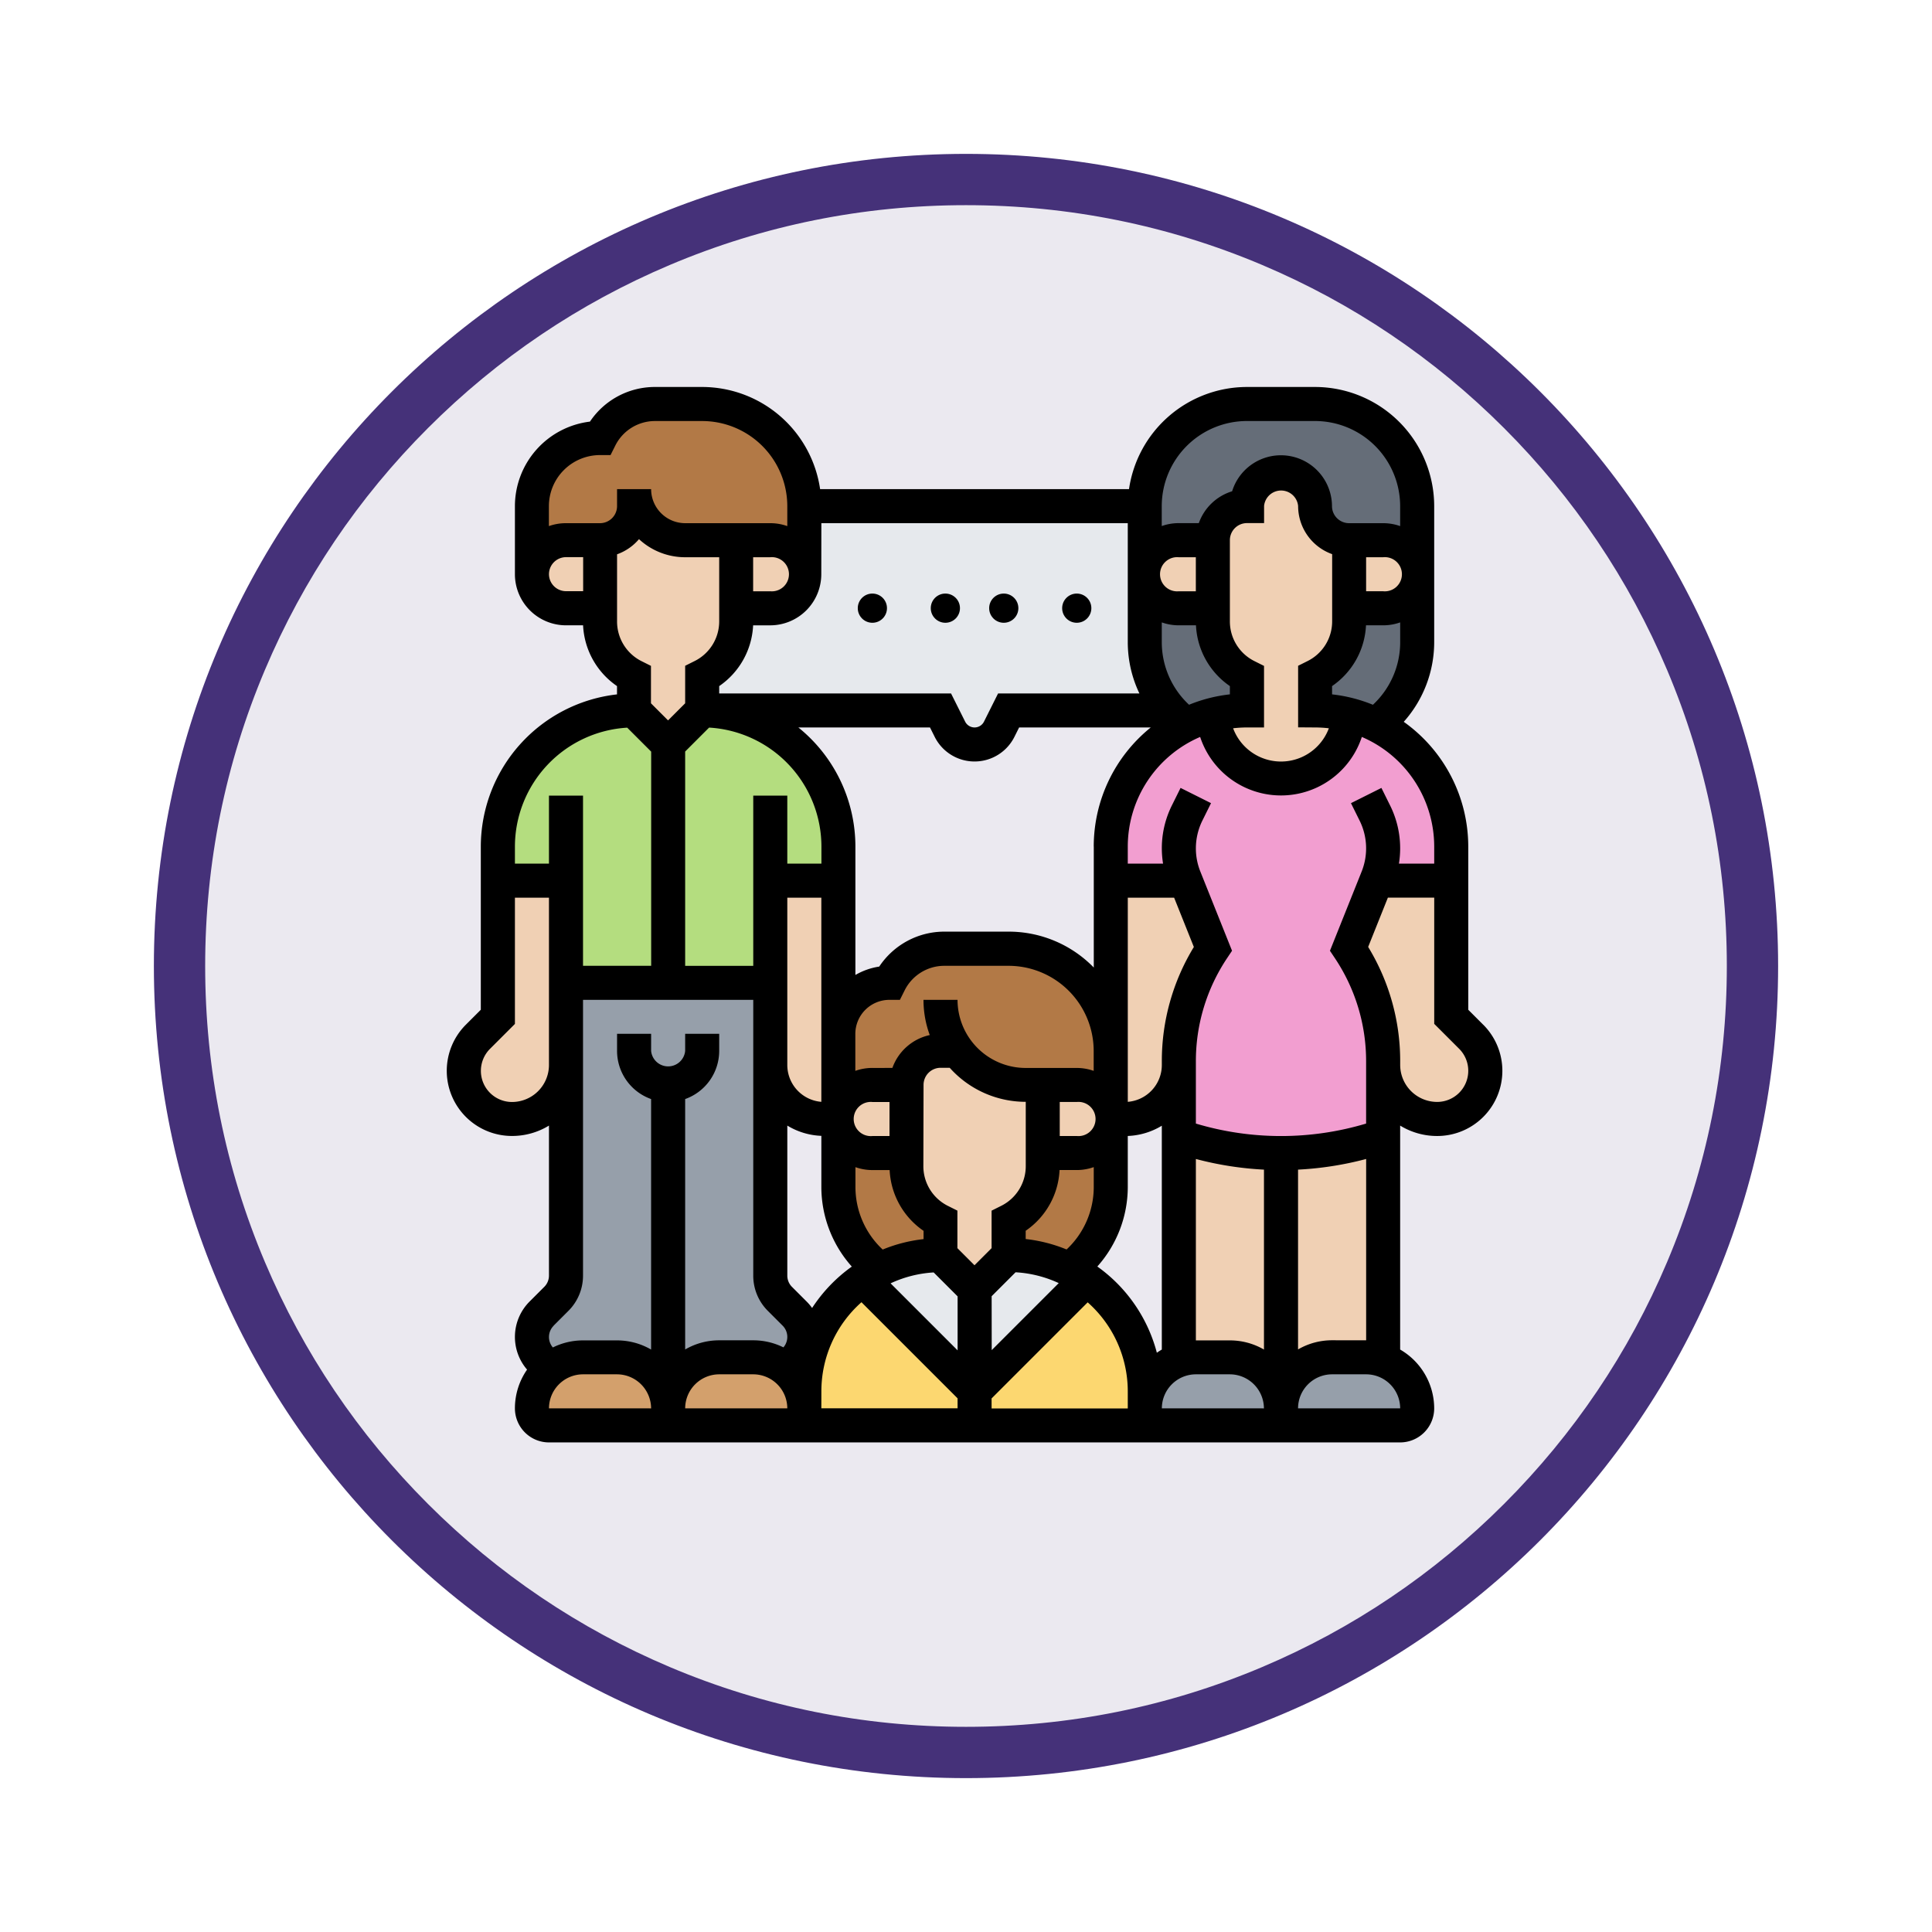 <svg xmlns="http://www.w3.org/2000/svg" xmlns:xlink="http://www.w3.org/1999/xlink" width="113" height="113" viewBox="0 0 113 113">
  <defs>
    <filter id="Trazado_982547" x="0" y="0" width="113" height="113" filterUnits="userSpaceOnUse">
      <feOffset dy="3" input="SourceAlpha"/>
      <feGaussianBlur stdDeviation="3" result="blur"/>
      <feFlood flood-opacity="0.161"/>
      <feComposite operator="in" in2="blur"/>
      <feComposite in="SourceGraphic"/>
    </filter>
  </defs>
  <g id="Grupo_1208197" data-name="Grupo 1208197" transform="translate(-3762.151 -1221.756)">
    <g id="Grupo_1207793" data-name="Grupo 1207793" transform="translate(3771.151 1227.756)">
      <g id="Grupo_1201923" data-name="Grupo 1201923" transform="translate(0 0)">
        <g id="Grupo_1176928" data-name="Grupo 1176928" transform="translate(0 0)">
          <g id="Grupo_1172322" data-name="Grupo 1172322">
            <g id="Grupo_1164700" data-name="Grupo 1164700">
              <g id="Grupo_1160931" data-name="Grupo 1160931">
                <g id="Grupo_1160749" data-name="Grupo 1160749">
                  <g id="Grupo_1158891" data-name="Grupo 1158891">
                    <g id="Grupo_1157406" data-name="Grupo 1157406">
                      <g id="Grupo_1155793" data-name="Grupo 1155793">
                        <g id="Grupo_1154704" data-name="Grupo 1154704">
                          <g id="Grupo_1150790" data-name="Grupo 1150790">
                            <g id="Grupo_1154214" data-name="Grupo 1154214" transform="translate(0)">
                              <g id="Grupo_1152583" data-name="Grupo 1152583">
                                <g id="Grupo_1146973" data-name="Grupo 1146973">
                                  <g id="Grupo_1146954" data-name="Grupo 1146954">
                                    <g transform="matrix(1, 0, 0, 1, -9, -6)" filter="url(#Trazado_982547)">
                                      <g id="Trazado_982547-2" data-name="Trazado 982547" transform="translate(9 6)" fill="#ebe9f0">
                                        <path d="M 47.5 93.5 C 41.289 93.5 35.265 92.284 29.595 89.886 C 24.118 87.569 19.198 84.252 14.973 80.027 C 10.748 75.802 7.431 70.882 5.114 65.405 C 2.716 59.735 1.5 53.711 1.5 47.5 C 1.5 41.289 2.716 35.265 5.114 29.595 C 7.431 24.118 10.748 19.198 14.973 14.973 C 19.198 10.748 24.118 7.431 29.595 5.114 C 35.265 2.716 41.289 1.5 47.5 1.5 C 53.711 1.5 59.735 2.716 65.405 5.114 C 70.882 7.431 75.802 10.748 80.027 14.973 C 84.252 19.198 87.569 24.118 89.886 29.595 C 92.284 35.265 93.5 41.289 93.5 47.5 C 93.5 53.711 92.284 59.735 89.886 65.405 C 87.569 70.882 84.252 75.802 80.027 80.027 C 75.802 84.252 70.882 87.569 65.405 89.886 C 59.735 92.284 53.711 93.5 47.5 93.5 Z" stroke="none"/>
                                        <path d="M 47.5 3 C 41.491 3 35.664 4.176 30.18 6.496 C 24.881 8.737 20.122 11.946 16.034 16.034 C 11.946 20.121 8.737 24.881 6.496 30.179 C 4.176 35.664 3 41.491 3 47.5 C 3 53.509 4.176 59.336 6.496 64.82 C 8.737 70.119 11.946 74.878 16.034 78.966 C 20.122 83.054 24.881 86.263 30.18 88.504 C 35.664 90.824 41.491 92 47.5 92 C 53.509 92 59.336 90.824 64.82 88.504 C 70.119 86.263 74.878 83.054 78.966 78.966 C 83.054 74.878 86.263 70.119 88.504 64.82 C 90.824 59.336 92 53.509 92 47.5 C 92 41.491 90.824 35.664 88.504 30.179 C 86.263 24.881 83.054 20.121 78.966 16.034 C 74.878 11.946 70.119 8.737 64.82 6.496 C 59.336 4.176 53.509 3 47.5 3 M 47.5 -7.62939453125e-06 C 73.734 -7.62939453125e-06 95 21.266 95 47.5 C 95 73.733 73.734 95 47.5 95 C 21.266 95 7.62939453125e-06 73.733 7.62939453125e-06 47.5 C 7.62939453125e-06 21.266 21.266 -7.62939453125e-06 47.5 -7.62939453125e-06 Z" stroke="none" fill="#453179"/>
                                      </g>
                                    </g>
                                  </g>
                                </g>
                              </g>
                            </g>
                          </g>
                        </g>
                      </g>
                    </g>
                  </g>
                </g>
              </g>
            </g>
          </g>
        </g>
      </g>
    </g>
    <g id="labor_6843581" transform="translate(3788.285 1244.39)">
      <g id="Grupo_1208054" data-name="Grupo 1208054" transform="translate(0.996 0.996)">
        <g id="Grupo_1208023" data-name="Grupo 1208023" transform="translate(13.94 5.974)">
          <path id="Trazado_1052223" data-name="Trazado 1052223" d="M147.409,67.948h-9.487l-.55,1.1a1.61,1.61,0,0,1-2.883,0l-.55-1.1H120V65.957a3.6,3.6,0,0,0,1.991-3.222v-.76h1.991a1.991,1.991,0,0,0,1.991-1.991V56h19.914v7.966A5.95,5.95,0,0,0,147.409,67.948Z" transform="translate(-120 -56)" fill="#e6e9ed"/>
        </g>
        <g id="Grupo_1208024" data-name="Grupo 1208024" transform="translate(3.983)">
          <path id="Trazado_1052224" data-name="Trazado 1052224" d="M55.931,13.974v3.983a1.989,1.989,0,0,0-1.991-1.991H48.961a2.988,2.988,0,0,1-2.987-2.987v1a1.991,1.991,0,0,1-1.991,1.991H41.991A1.991,1.991,0,0,0,40,17.957V13.974a3.983,3.983,0,0,1,3.983-3.983A3.6,3.6,0,0,1,47.205,8h2.752A5.974,5.974,0,0,1,55.931,13.974Z" transform="translate(-40 -8)" fill="#b27946"/>
        </g>
        <g id="Grupo_1208025" data-name="Grupo 1208025" transform="translate(49.785 9.957)">
          <path id="Trazado_1052225" data-name="Trazado 1052225" d="M413.974,88v3.983a5.967,5.967,0,0,1-2.432,4.812,7.873,7.873,0,0,0-1.558-.58A7.965,7.965,0,0,0,408,95.966V93.974a3.6,3.6,0,0,0,1.991-3.222v-.76h1.991A1.991,1.991,0,0,0,413.974,88Z" transform="translate(-408 -88)" fill="#656d78"/>
        </g>
        <g id="Grupo_1208026" data-name="Grupo 1208026" transform="translate(39.828 9.957)">
          <path id="Trazado_1052226" data-name="Trazado 1052226" d="M333.974,93.974v1.991a7.965,7.965,0,0,0-1.984.249,7.871,7.871,0,0,0-1.558.58,6.055,6.055,0,0,1-.911-.829A5.95,5.95,0,0,1,328,91.983V88a1.989,1.989,0,0,0,1.991,1.991h1.991v.76A3.6,3.6,0,0,0,333.974,93.974Z" transform="translate(-328 -88)" fill="#656d78"/>
        </g>
        <g id="Grupo_1208027" data-name="Grupo 1208027" transform="translate(39.828 0)">
          <path id="Trazado_1052227" data-name="Trazado 1052227" d="M343.931,13.974v3.983a1.989,1.989,0,0,0-1.991-1.991h-1.991a1.991,1.991,0,0,1-1.991-1.991,1.991,1.991,0,1,0-3.983,0,1.989,1.989,0,0,0-1.991,1.991h-1.991A1.991,1.991,0,0,0,328,17.957V13.974A5.974,5.974,0,0,1,333.974,8h3.983A5.974,5.974,0,0,1,343.931,13.974Z" transform="translate(-328 -8)" fill="#656d78"/>
        </g>
        <g id="Grupo_1208028" data-name="Grupo 1208028" transform="translate(15.931 7.966)">
          <path id="Trazado_1052228" data-name="Trazado 1052228" d="M139.4,72.582a1.993,1.993,0,0,1-1.409,3.4H136V72h1.991A1.99,1.99,0,0,1,139.4,72.582Z" transform="translate(-136 -72)" fill="#f0d0b4"/>
        </g>
        <g id="Grupo_1208029" data-name="Grupo 1208029" transform="translate(3.983 7.966)">
          <path id="Trazado_1052229" data-name="Trazado 1052229" d="M43.983,72v3.983H41.991a1.991,1.991,0,0,1,0-3.983Z" transform="translate(-40 -72)" fill="#f0d0b4"/>
        </g>
        <g id="Grupo_1208030" data-name="Grupo 1208030" transform="translate(7.966 4.979)">
          <path id="Trazado_1052230" data-name="Trazado 1052230" d="M79.966,54.97v.76a3.6,3.6,0,0,1-1.991,3.222v1.991l-1.991,1.991-1.991-1.991V58.953A3.6,3.6,0,0,1,72,55.73V50.987A1.991,1.991,0,0,0,73.991,49V48a2.988,2.988,0,0,0,2.987,2.987h2.987Z" transform="translate(-72 -48)" fill="#f0d0b4"/>
        </g>
        <g id="Grupo_1208031" data-name="Grupo 1208031" transform="translate(1.991 17.923)">
          <path id="Trazado_1052231" data-name="Trazado 1052231" d="M27.983,161.957H24v-1.991A7.965,7.965,0,0,1,31.966,152l1.991,1.991L35.948,152a7.965,7.965,0,0,1,7.966,7.966v1.991H39.931v5.974H27.983Z" transform="translate(-24 -152)" fill="#b4dd7f"/>
        </g>
        <g id="Grupo_1208032" data-name="Grupo 1208032" transform="translate(3.983 33.854)">
          <path id="Trazado_1052232" data-name="Trazado 1052232" d="M48.841,302.78a2.982,2.982,0,0,0-.875,2.112,2.987,2.987,0,0,0-2.987-2.987H42.987a2.98,2.98,0,0,0-1.792.6l-.128-.065a1.929,1.929,0,0,1-.5-3.089l.861-.861a1.928,1.928,0,0,0,.565-1.364V280H53.94v17.124a1.928,1.928,0,0,0,.565,1.364l.861.861a1.929,1.929,0,0,1-.5,3.089l-.128.065a2.98,2.98,0,0,0-1.792-.6H50.953a2.982,2.982,0,0,0-2.112.875Z" transform="translate(-40 -280)" fill="#969faa"/>
        </g>
        <g id="Grupo_1208033" data-name="Grupo 1208033" transform="translate(11.948 55.759)">
          <path id="Trazado_1052233" data-name="Trazado 1052233" d="M111.966,458.987a.994.994,0,0,1-1,1H105a1,1,0,0,1-1-1A2.987,2.987,0,0,1,106.987,456h1.991a2.987,2.987,0,0,1,2.987,2.987Z" transform="translate(-104 -456)" fill="#d3a06c"/>
        </g>
        <g id="Grupo_1208034" data-name="Grupo 1208034" transform="translate(3.983 55.759)">
          <path id="Trazado_1052234" data-name="Trazado 1052234" d="M47.966,458.987a1,1,0,0,1-1,1H41a.994.994,0,0,1-1-1A2.987,2.987,0,0,1,42.987,456h1.991a2.987,2.987,0,0,1,2.987,2.987Z" transform="translate(-40 -456)" fill="#d3a06c"/>
        </g>
        <g id="Grupo_1208035" data-name="Grupo 1208035" transform="translate(21.905 31.863)">
          <path id="Trazado_1052235" data-name="Trazado 1052235" d="M190.97,269.974h-1a1.991,1.991,0,0,0-1.991,1.991h-1.991A1.991,1.991,0,0,0,184,273.957v-4.979a2.987,2.987,0,0,1,2.987-2.987A3.6,3.6,0,0,1,190.209,264h3.748a5.974,5.974,0,0,1,5.974,5.974v3.983a1.989,1.989,0,0,0-1.991-1.991h-2.987A4.97,4.97,0,0,1,190.97,269.974Z" transform="translate(-184 -264)" fill="#b27946"/>
        </g>
        <g id="Grupo_1208036" data-name="Grupo 1208036" transform="translate(31.863 41.82)">
          <path id="Trazado_1052236" data-name="Trazado 1052236" d="M269.974,344v3.983a5.966,5.966,0,0,1-2.432,4.812,7.935,7.935,0,0,0-3.542-.829v-1.991a3.6,3.6,0,0,0,1.991-3.222v-.76h1.991A1.991,1.991,0,0,0,269.974,344Z" transform="translate(-264 -344)" fill="#b27946"/>
        </g>
        <g id="Grupo_1208037" data-name="Grupo 1208037" transform="translate(21.905 41.82)">
          <path id="Trazado_1052237" data-name="Trazado 1052237" d="M189.974,349.974v1.991a7.935,7.935,0,0,0-3.542.829A5.966,5.966,0,0,1,184,347.983V344a1.989,1.989,0,0,0,1.991,1.991h1.991v.76A3.6,3.6,0,0,0,189.974,349.974Z" transform="translate(-184 -344)" fill="#b27946"/>
        </g>
        <g id="Grupo_1208038" data-name="Grupo 1208038" transform="translate(19.914 51.21)">
          <path id="Trazado_1052238" data-name="Trazado 1052238" d="M187.914,426.986v1H168v-1.991a7.969,7.969,0,0,1,3.417-6.541l6.541,6.541,6.541-6.541a7.969,7.969,0,0,1,3.416,6.541Z" transform="translate(-168 -419.45)" fill="#fcd770"/>
        </g>
        <g id="Grupo_1208039" data-name="Grupo 1208039" transform="translate(23.331 49.785)">
          <path id="Trazado_1052239" data-name="Trazado 1052239" d="M208.531,409.425l-6.541,6.541-6.541-6.541a7.851,7.851,0,0,1,1.007-.6A7.935,7.935,0,0,1,200,408l1.991,1.991L203.982,408a7.935,7.935,0,0,1,3.542.829A7.852,7.852,0,0,1,208.531,409.425Z" transform="translate(-195.45 -408)" fill="#e6e9ed"/>
        </g>
        <g id="Grupo_1208040" data-name="Grupo 1208040" transform="translate(47.794 55.759)">
          <path id="Trazado_1052240" data-name="Trazado 1052240" d="M399.966,458.987a1,1,0,0,1-1,1H393a.994.994,0,0,1-1-1A2.988,2.988,0,0,1,394.987,456h1.991a2.987,2.987,0,0,1,2.987,2.987Z" transform="translate(-392 -456)" fill="#969faa"/>
        </g>
        <g id="Grupo_1208041" data-name="Grupo 1208041" transform="translate(39.828 55.759)">
          <path id="Trazado_1052241" data-name="Trazado 1052241" d="M335.966,458.987a1,1,0,0,1-1,1H329a.994.994,0,0,1-1-1A2.986,2.986,0,0,1,330.987,456h1.991a2.987,2.987,0,0,1,2.987,2.987Z" transform="translate(-328 -456)" fill="#969faa"/>
        </g>
        <g id="Grupo_1208042" data-name="Grupo 1208042" transform="translate(41.82 42.815)">
          <path id="Trazado_1052242" data-name="Trazado 1052242" d="M355.948,352v13.115a2.966,2.966,0,0,0-1-.171h-1.991a2.988,2.988,0,0,0-2.987,2.987,2.987,2.987,0,0,0-2.987-2.987H345a2.967,2.967,0,0,0-1,.171V352l.153.051a18.409,18.409,0,0,0,11.642,0Z" transform="translate(-344 -352)" fill="#f0d0b4"/>
        </g>
        <g id="Grupo_1208043" data-name="Grupo 1208043" transform="translate(37.837 18.172)">
          <path id="Trazado_1052243" data-name="Trazado 1052243" d="M316.381,163.708H312v-1.991A7.966,7.966,0,0,1,317.982,154a3.983,3.983,0,0,0,7.951,0,7.873,7.873,0,0,1,1.558.58,7.963,7.963,0,0,1,4.423,7.137v1.991h-4.381l-1.593,3.983a11.865,11.865,0,0,1,1.991,6.577v4.376l-.153.051a18.407,18.407,0,0,1-11.642,0l-.153-.051v-4.376a11.865,11.865,0,0,1,1.991-6.577Z" transform="translate(-312 -154)" fill="#f29ed0"/>
        </g>
        <g id="Grupo_1208044" data-name="Grupo 1208044" transform="translate(0 27.88)">
          <path id="Trazado_1052244" data-name="Trazado 1052244" d="M13.974,237.974v4.808a3.157,3.157,0,0,1-3.158,3.158,2.816,2.816,0,0,1-1.991-4.808l1.166-1.166V232h3.983Z" transform="translate(-8 -232)" fill="#f0d0b4"/>
        </g>
        <g id="Grupo_1208045" data-name="Grupo 1208045" transform="translate(17.923 27.88)">
          <path id="Trazado_1052245" data-name="Trazado 1052245" d="M155.983,240.961v4.855a2.782,2.782,0,0,1-.825.123A3.157,3.157,0,0,1,152,242.782V232h3.983Z" transform="translate(-152 -232)" fill="#f0d0b4"/>
        </g>
        <g id="Grupo_1208046" data-name="Grupo 1208046" transform="translate(51.777 27.88)">
          <path id="Trazado_1052246" data-name="Trazado 1052246" d="M431.752,242.045a2.817,2.817,0,0,1-2.6,3.894,3.158,3.158,0,0,1-3.158-3.158v-.223A11.865,11.865,0,0,0,424,235.983L425.593,232h4.381v7.966l1.166,1.166A2.831,2.831,0,0,1,431.752,242.045Z" transform="translate(-424 -232)" fill="#f0d0b4"/>
        </g>
        <g id="Grupo_1208047" data-name="Grupo 1208047" transform="translate(37.837 27.88)">
          <path id="Trazado_1052247" data-name="Trazado 1052247" d="M316.381,232l1.593,3.983a11.865,11.865,0,0,0-1.991,6.577v.223a3.157,3.157,0,0,1-3.158,3.158,2.782,2.782,0,0,1-.825-.123V232Z" transform="translate(-312 -232)" fill="#f0d0b4"/>
        </g>
        <g id="Grupo_1208048" data-name="Grupo 1208048" transform="translate(33.854 39.828)">
          <path id="Trazado_1052248" data-name="Trazado 1052248" d="M283.4,328.582a1.993,1.993,0,0,1-1.409,3.4H280V328h1.991A1.99,1.99,0,0,1,283.4,328.582Z" transform="translate(-280 -328)" fill="#f0d0b4"/>
        </g>
        <g id="Grupo_1208049" data-name="Grupo 1208049" transform="translate(25.888 37.837)">
          <path id="Trazado_1052249" data-name="Trazado 1052249" d="M223.966,317.974v.76a3.6,3.6,0,0,1-1.991,3.222v1.991l-1.991,1.991-1.991-1.991v-1.991A3.6,3.6,0,0,1,216,318.735v-4.743A1.991,1.991,0,0,1,217.991,312h1a4.97,4.97,0,0,0,3.983,1.991h1Z" transform="translate(-216 -312)" fill="#f0d0b4"/>
        </g>
        <g id="Grupo_1208050" data-name="Grupo 1208050" transform="translate(21.905 39.828)">
          <path id="Trazado_1052250" data-name="Trazado 1052250" d="M187.983,328v3.983h-1.991a1.991,1.991,0,1,1,0-3.983Z" transform="translate(-184 -328)" fill="#f0d0b4"/>
        </g>
        <g id="Grupo_1208051" data-name="Grupo 1208051" transform="translate(51.777 7.966)">
          <path id="Trazado_1052251" data-name="Trazado 1052251" d="M427.4,72.582a1.993,1.993,0,0,1-1.409,3.4H424V72h1.991A1.99,1.99,0,0,1,427.4,72.582Z" transform="translate(-424 -72)" fill="#f0d0b4"/>
        </g>
        <g id="Grupo_1208052" data-name="Grupo 1208052" transform="translate(43.811 3.983)">
          <path id="Trazado_1052252" data-name="Trazado 1052252" d="M367.966,47.966v.76a3.6,3.6,0,0,1-1.991,3.222V53.94a7.964,7.964,0,0,1,1.984.249,3.983,3.983,0,0,1-7.951,0,7.964,7.964,0,0,1,1.984-.249V51.948A3.6,3.6,0,0,1,360,48.726V43.983a1.989,1.989,0,0,1,1.991-1.991,1.991,1.991,0,1,1,3.983,0,1.991,1.991,0,0,0,1.991,1.991Z" transform="translate(-360 -40)" fill="#f0d0b4"/>
        </g>
        <g id="Grupo_1208053" data-name="Grupo 1208053" transform="translate(39.828 7.966)">
          <path id="Trazado_1052253" data-name="Trazado 1052253" d="M331.983,72v3.983h-1.991a1.991,1.991,0,0,1,0-3.983Z" transform="translate(-328 -72)" fill="#f0d0b4"/>
        </g>
      </g>
      <g id="Grupo_1208055" data-name="Grupo 1208055" transform="translate(0 0)">
        <path id="Trazado_1052254" data-name="Trazado 1052254" d="M60.617,37.3l-.875-.875V26.884a8.956,8.956,0,0,0-3.773-7.3,7,7,0,0,0,1.781-4.647V6.97A6.978,6.978,0,0,0,50.781,0H46.8a6.98,6.98,0,0,0-6.9,5.974H21.833A6.98,6.98,0,0,0,14.936,0H12.184A4.569,4.569,0,0,0,8.371,2.026,4.986,4.986,0,0,0,3.983,6.97v3.983A2.991,2.991,0,0,0,6.97,13.94h1a4.564,4.564,0,0,0,1.984,3.554v.486a8.973,8.973,0,0,0-7.966,8.9v9.545l-.875.875a3.812,3.812,0,0,0,2.7,6.507A4.128,4.128,0,0,0,5.974,43.2v8.771a.928.928,0,0,1-.273.66l-.861.861a2.927,2.927,0,0,0-.146,3.981,3.96,3.96,0,0,0-.711,2.267,1.994,1.994,0,0,0,1.991,1.991H55.759a1.994,1.994,0,0,0,1.991-1.991A3.984,3.984,0,0,0,55.759,56.3V43.2a4.129,4.129,0,0,0,2.162.609,3.812,3.812,0,0,0,2.7-6.507Zm-2.866-10.42v1H55.687a5.622,5.622,0,0,0-.524-3.42l-.5-1.009-1.781.891.5,1.009a3.65,3.65,0,0,1,.125,2.99l-1.854,4.634.291.436a10.827,10.827,0,0,1,1.824,6.025v3.646a17.356,17.356,0,0,1-9.957,0V39.435a10.828,10.828,0,0,1,1.824-6.025l.291-.436-1.854-4.634a3.632,3.632,0,0,1-.261-1.356,3.669,3.669,0,0,1,.386-1.634l.5-1.009-1.781-.891-.5,1.008a5.623,5.623,0,0,0-.524,3.42H39.828v-1a6.98,6.98,0,0,1,4.233-6.409,4.978,4.978,0,0,0,9.457,0,6.98,6.98,0,0,1,4.233,6.409Zm-16.224,29.6a8.989,8.989,0,0,0-3.48-5.037A7,7,0,0,0,39.828,46.8V43.807a4.126,4.126,0,0,0,1.991-.6V56.3q-.15.087-.292.187ZM21.364,53.868a2.951,2.951,0,0,0-.315-.373l-.861-.861a.927.927,0,0,1-.273-.66V43.2a4.126,4.126,0,0,0,1.991.6V46.8a7,7,0,0,0,1.781,4.647,9.033,9.033,0,0,0-2.323,2.423ZM11.24,8.9a3.967,3.967,0,0,0,2.7,1.058h1.991V13.7a2.593,2.593,0,0,1-1.441,2.332l-.55.275v2.194l-1,1-1-1V16.312l-.55-.275A2.593,2.593,0,0,1,9.957,13.7V9.786A3,3,0,0,0,11.24,8.9Zm10.666-.933H39.828v6.97a6.963,6.963,0,0,0,.68,2.987H32.243l-.826,1.651a.616.616,0,0,1-1.1,0l-.826-1.651H15.931v-.429a4.564,4.564,0,0,0,1.984-3.554h1a2.991,2.991,0,0,0,2.987-2.987ZM53.768,9.957h1a1,1,0,1,1,0,1.991h-1Zm-2.987,9.957a7.009,7.009,0,0,1,.808.048,2.988,2.988,0,0,1-5.6,0,7.009,7.009,0,0,1,.808-.048h1v-3.6l-.55-.275A2.593,2.593,0,0,1,45.8,13.7V8.961a1,1,0,0,1,1-1h1v-1a1,1,0,0,1,1.991,0,2.992,2.992,0,0,0,1.991,2.816V13.7a2.593,2.593,0,0,1-1.441,2.332l-.55.275v3.6Zm-8.241,9.957,1.153,2.883a12.807,12.807,0,0,0-1.873,6.681v.222a2.164,2.164,0,0,1-1.991,2.154V29.871ZM25.492,50.449A5,5,0,0,1,23.9,46.8V45.631a2.973,2.973,0,0,0,1,.171h1a4.564,4.564,0,0,0,1.984,3.554v.484a8.888,8.888,0,0,0-2.388.609Zm.4-6.638h-1a1,1,0,1,1,0-1.991h1Zm.171-3.983H24.893a2.973,2.973,0,0,0-1,.171V37.837a1.994,1.994,0,0,1,1.991-1.991H26.5l.275-.55a2.593,2.593,0,0,1,2.332-1.441h3.748a4.984,4.984,0,0,1,4.979,4.979V40a2.973,2.973,0,0,0-1-.171H33.854a3.987,3.987,0,0,1-3.983-3.983H27.88a5.946,5.946,0,0,0,.366,2.059,3,3,0,0,0-2.186,1.924Zm9.786,1.991h1a1,1,0,1,1,0,1.991h-1Zm-7.966-1a1,1,0,0,1,1-1h.53a5.96,5.96,0,0,0,4.448,1.991v3.748A2.593,2.593,0,0,1,32.413,47.9l-.55.275v2.194l-1,1-1-1V48.174l-.55-.275a2.593,2.593,0,0,1-1.441-2.332Zm3.983,12.361,1.4-1.4a6.914,6.914,0,0,1,2.524.633l-3.92,3.92Zm4.379-2.736a8.89,8.89,0,0,0-2.388-.609v-.484A4.564,4.564,0,0,0,35.838,45.8h1a2.973,2.973,0,0,0,1-.171V46.8a5,5,0,0,1-1.595,3.651Zm1.595-23.565v7.077a6.948,6.948,0,0,0-4.979-2.1H29.111A4.57,4.57,0,0,0,25.291,33.9a3.951,3.951,0,0,0-1.394.491V26.884a8.947,8.947,0,0,0-3.337-6.97h7.7l.275.55a2.607,2.607,0,0,0,4.663,0l.275-.55h7.7A8.947,8.947,0,0,0,37.837,26.884ZM45.8,17.978a8.89,8.89,0,0,0-2.388.608,5,5,0,0,1-1.595-3.65V13.769a2.973,2.973,0,0,0,1,.171h1A4.564,4.564,0,0,0,45.8,17.494Zm-1.991-6.029h-1a1,1,0,1,1,0-1.991h1Zm-24.893,0h-1V9.957h1a1,1,0,1,1,0,1.991ZM13.94,21.322l1.4-1.4a6.978,6.978,0,0,1,6.57,6.958v1H19.914V23.9H17.923v9.957H13.94Zm5.974,8.549h1.991v11.94a2.164,2.164,0,0,1-1.991-2.154Zm8.561,21.918,1.4,1.4v3.158l-3.92-3.92A6.917,6.917,0,0,1,28.475,51.789Zm3.387,7.37,5.621-5.621a6.953,6.953,0,0,1,2.345,5.208v1H31.863ZM43.811,45.153a19.353,19.353,0,0,0,3.983.623V56.3a3.957,3.957,0,0,0-1.991-.536H43.811Zm7.966-27.175v-.484a4.564,4.564,0,0,0,1.984-3.554h1a2.973,2.973,0,0,0,1-.171v1.167a5,5,0,0,1-1.595,3.651,8.893,8.893,0,0,0-2.388-.608ZM46.8,1.991h3.983A4.984,4.984,0,0,1,55.759,6.97V8.137a2.973,2.973,0,0,0-1-.171H52.772a1,1,0,0,1-1-1A2.987,2.987,0,0,0,45.931,6.1a3,3,0,0,0-1.948,1.863H42.815a2.973,2.973,0,0,0-1,.171V6.97A4.984,4.984,0,0,1,46.8,1.991ZM5.974,10.953a1,1,0,0,1,1-1h1v1.991h-1A1,1,0,0,1,5.974,10.953ZM8.961,7.966H6.97a2.973,2.973,0,0,0-1,.171V6.97A2.991,2.991,0,0,1,8.961,3.983h.615l.275-.55a2.593,2.593,0,0,1,2.332-1.441h2.752A4.984,4.984,0,0,1,19.914,6.97V8.137a2.973,2.973,0,0,0-1-.171H13.94a1.994,1.994,0,0,1-1.991-1.991H9.957v1A1,1,0,0,1,8.961,7.966Zm1.591,11.961,1.4,1.4V33.854H7.966V23.9H5.974V27.88H3.983v-1A6.978,6.978,0,0,1,10.553,19.926ZM3.812,41.82a1.821,1.821,0,0,1-1.287-3.108l1.458-1.458V29.871H5.974v9.786A2.165,2.165,0,0,1,3.812,41.82ZM6.248,54.9l.861-.861a2.906,2.906,0,0,0,.857-2.068V35.845h9.957V51.973a2.905,2.905,0,0,0,.857,2.068l.861.861a.933.933,0,0,1,.046,1.27,3.958,3.958,0,0,0-1.764-.413H15.931a3.957,3.957,0,0,0-1.991.536V41.648a2.992,2.992,0,0,0,1.991-2.816v-1H13.94v1a1,1,0,0,1-1.991,0v-1H9.957v1a2.992,2.992,0,0,0,1.991,2.816V56.3a3.957,3.957,0,0,0-1.991-.536H7.966a3.957,3.957,0,0,0-1.764.413.933.933,0,0,1,.046-1.27Zm-.273,4.839a1.994,1.994,0,0,1,1.991-1.991H9.957a2,2,0,0,1,1.991,1.968v.024Zm7.966,0a1.994,1.994,0,0,1,1.991-1.991h1.991a1.994,1.994,0,0,1,1.991,1.991Zm7.966-1a6.953,6.953,0,0,1,2.345-5.208l5.621,5.621v.583H21.905Zm19.914,1a1.994,1.994,0,0,1,1.991-1.991H45.8a2,2,0,0,1,1.991,1.968v.024Zm7.966,0a1.994,1.994,0,0,1,1.991-1.991h1.991a1.994,1.994,0,0,1,1.991,1.991Zm1.991-3.983a3.957,3.957,0,0,0-1.991.536V45.776a19.344,19.344,0,0,0,3.983-.623V55.759Zm6.145-13.94a2.165,2.165,0,0,1-2.162-2.162v-.222a12.806,12.806,0,0,0-1.873-6.681l1.153-2.883h2.711v7.382l1.458,1.458a1.821,1.821,0,0,1-1.287,3.108Z" transform="translate(0 0)"/>
        <circle id="Elipse_13423" data-name="Elipse 13423" cx="0.854" cy="0.854" r="0.854" transform="translate(28.305 12.083)"/>
        <circle id="Elipse_13424" data-name="Elipse 13424" cx="0.854" cy="0.854" r="0.854" transform="translate(24.036 12.083)"/>
        <circle id="Elipse_13425" data-name="Elipse 13425" cx="0.854" cy="0.854" r="0.854" transform="translate(31.721 12.083)"/>
        <circle id="Elipse_13426" data-name="Elipse 13426" cx="0.854" cy="0.854" r="0.854" transform="translate(35.99 12.083)"/>
      </g>
    </g>
  </g>
</svg>

